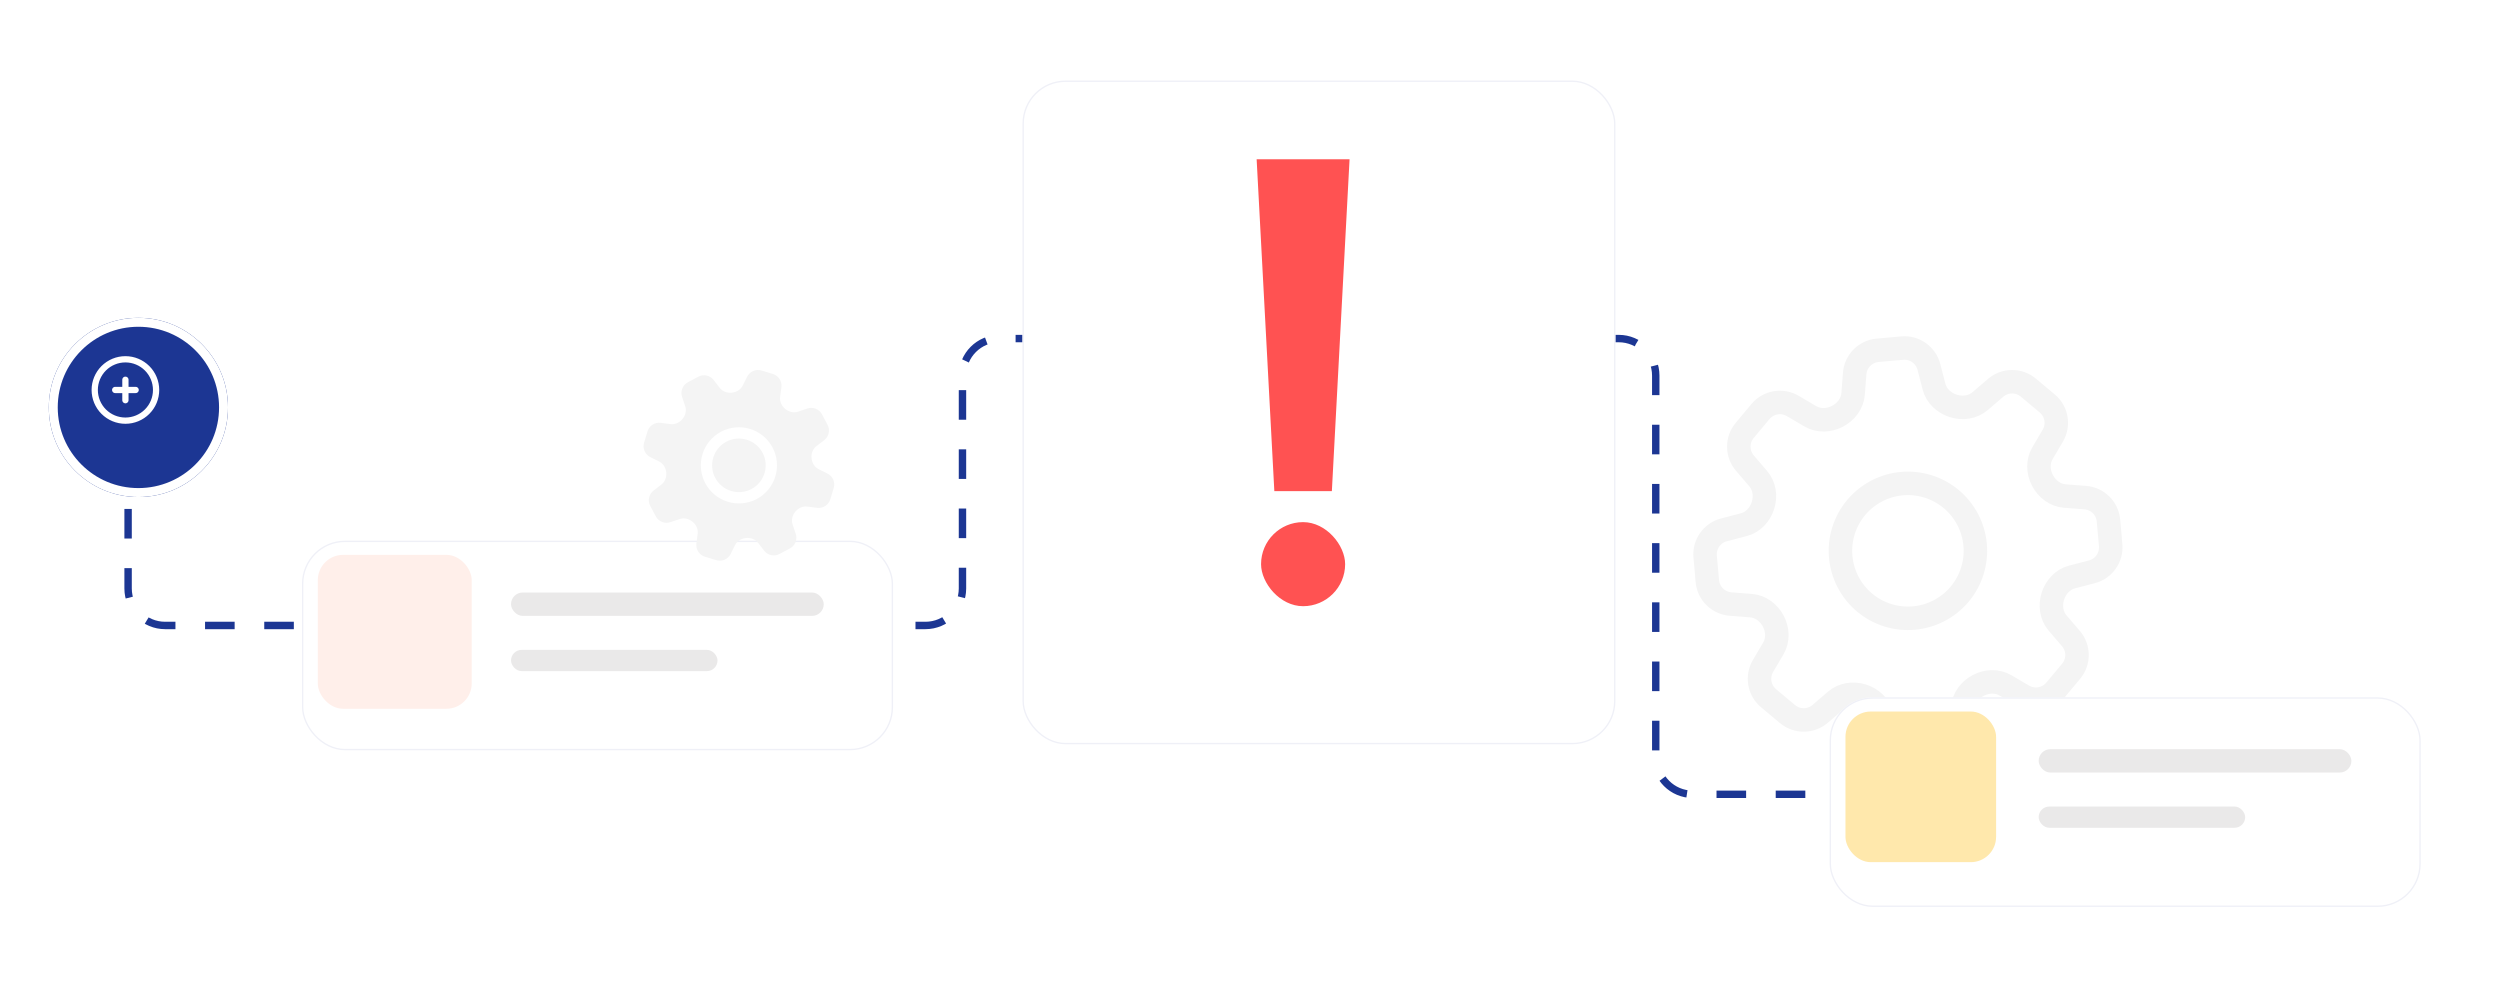 <svg width="565" height="223" viewBox="0 0 565 223" fill="none" xmlns="http://www.w3.org/2000/svg">
<path d="M28.949 88.252V132.991C28.949 137.61 32.694 141.355 37.313 141.355H81.078H209.156C213.775 141.355 217.52 137.61 217.52 132.991V84.878C217.52 80.258 221.264 76.514 225.884 76.514H365.836C370.456 76.514 374.2 80.258 374.2 84.878V171.15C374.2 175.769 377.945 179.514 382.564 179.514H421.457" stroke="#1C3693" stroke-width="1.673" stroke-dasharray="6.69 6.69"/>
<g filter="url(#filter0_d_3791_12865)">
<rect x="65.162" y="119.107" width="133.586" height="47.366" rx="9.725" fill="white"/>
<rect x="65.316" y="119.262" width="133.278" height="47.057" rx="9.57" stroke="#EFF0F7" stroke-width="0.308"/>
</g>
<rect x="115.488" y="133.91" width="70.678" height="5.281" rx="2.64" fill="#EAE9E9"/>
<rect x="115.488" y="146.871" width="46.669" height="4.801" rx="2.4" fill="#EAE9E9"/>
<rect x="71.823" y="125.398" width="34.784" height="34.784" rx="5.718" fill="#FFEFEA"/>
<g filter="url(#filter1_d_3791_12865)">
<circle cx="28.249" cy="88.038" r="20.249" fill="#1C3693"/>
<circle cx="28.249" cy="88.038" r="19.239" stroke="white" stroke-width="2.02"/>
</g>
<path d="M28.343 85.822V90.445M30.654 88.134H26.031M35.278 88.134C35.278 89.045 35.098 89.946 34.75 90.788C34.401 91.629 33.891 92.394 33.246 93.037C32.603 93.681 31.838 94.192 30.997 94.541C30.155 94.889 29.254 95.069 28.343 95.069C27.432 95.069 26.53 94.889 25.689 94.541C24.848 94.192 24.083 93.681 23.439 93.037C22.795 92.394 22.285 91.629 21.936 90.788C21.588 89.946 21.408 89.045 21.408 88.134C21.408 86.295 22.139 84.531 23.439 83.23C24.74 81.93 26.504 81.199 28.343 81.199C30.182 81.199 31.946 81.93 33.246 83.23C34.547 84.531 35.278 86.295 35.278 88.134Z" stroke="white" stroke-width="1.414" stroke-linecap="round" stroke-linejoin="round"/>
<path d="M419.157 84.426C419.368 81.641 421.568 79.413 424.353 79.165L429.888 78.671C432.673 78.422 435.233 80.225 435.934 82.929L437.092 87.388C437.638 89.503 439.382 91.083 441.462 91.744C443.552 92.395 445.856 92.077 447.515 90.653L451.009 87.651C452.037 86.769 453.344 86.279 454.699 86.271C456.053 86.262 457.367 86.734 458.406 87.603L462.67 91.173C464.821 92.966 465.351 96.048 463.933 98.461L461.598 102.431C460.49 104.316 460.585 106.635 461.6 108.575C462.615 110.511 464.478 111.942 466.662 112.105L471.252 112.46C474.042 112.671 476.264 114.866 476.513 117.651L477.007 123.19C477.256 125.975 475.458 128.534 472.749 129.236L468.29 130.394C466.174 130.94 464.594 132.679 463.938 134.764C463.282 136.853 463.6 139.152 465.024 140.812L468.026 144.31C469.849 146.429 469.867 149.556 468.074 151.706L464.504 155.97C463.636 157.008 462.427 157.705 461.094 157.936C459.76 158.167 458.388 157.918 457.221 157.233L453.245 154.898C451.36 153.791 449.041 153.885 447.105 154.9C445.164 155.916 443.738 157.778 443.57 159.957L443.22 164.551C443.009 167.336 440.809 169.564 438.024 169.813L432.484 170.307C429.699 170.556 427.144 168.753 426.439 166.049L425.285 161.589C424.734 159.475 422.995 157.895 420.91 157.234C418.82 156.583 416.521 156.901 414.862 158.325L411.363 161.327C409.244 163.149 406.117 163.168 403.966 161.374L399.702 157.805C398.663 156.936 397.965 155.727 397.734 154.393C397.503 153.058 397.752 151.685 398.439 150.517L400.775 146.547C401.882 144.662 401.788 142.343 400.777 140.402C399.762 138.466 397.894 137.036 395.715 136.873L391.121 136.517C388.335 136.307 386.107 134.107 385.859 131.327L385.365 125.788C385.116 123.003 386.919 120.443 389.623 119.742L394.083 118.584C396.198 118.038 397.783 116.299 398.439 114.214C399.095 112.124 398.778 109.825 397.348 108.166L394.351 104.667C393.469 103.64 392.979 102.332 392.971 100.978C392.962 99.623 393.434 98.31 394.303 97.271L397.868 93.007C398.737 91.968 399.946 91.271 401.281 91.039C402.615 90.808 403.989 91.058 405.157 91.744L409.127 94.08C411.012 95.187 413.336 95.092 415.272 94.077C417.208 93.062 418.639 91.199 418.802 89.021L419.157 84.426Z" stroke="#F4F4F4" stroke-width="5.311" stroke-linecap="round" stroke-linejoin="round"/>
<path d="M446.382 123.132C446.742 127.161 445.486 131.168 442.892 134.271C440.297 137.374 436.576 139.319 432.547 139.679C428.518 140.038 424.511 138.783 421.408 136.189C418.305 133.594 416.359 129.873 416 125.845C415.64 121.816 416.896 117.809 419.49 114.706C422.085 111.603 425.806 109.658 429.835 109.298C433.864 108.939 437.871 110.194 440.974 112.788C444.077 115.383 446.023 119.104 446.382 123.132Z" stroke="#F4F4F4" stroke-width="5.311" stroke-linecap="round" stroke-linejoin="round"/>
<path d="M168.851 85.147C169.447 83.944 170.828 83.348 172.114 83.739L174.67 84.516C175.955 84.907 176.771 86.172 176.596 87.503L176.309 89.699C176.171 90.74 176.663 91.758 177.471 92.428C178.285 93.094 179.369 93.368 180.365 93.032L182.463 92.324C183.08 92.116 183.751 92.134 184.356 92.374C184.961 92.614 185.461 93.061 185.767 93.636L187.024 95.995C187.659 97.182 187.34 98.65 186.274 99.47L184.518 100.818C183.684 101.459 183.308 102.509 183.411 103.557C183.515 104.602 184.087 105.576 185.031 106.042L187.012 107.027C188.217 107.624 188.812 109.003 188.421 110.289L187.643 112.846C187.252 114.132 185.989 114.948 184.656 114.772L182.46 114.485C181.419 114.347 180.401 114.837 179.733 115.648C179.065 116.461 178.792 117.542 179.127 118.538L179.835 120.639C180.265 121.911 179.71 123.308 178.523 123.943L176.164 125.2C175.59 125.506 174.926 125.598 174.29 125.461C173.654 125.324 173.087 124.965 172.691 124.45L171.34 122.693C170.7 121.859 169.649 121.484 168.604 121.587C167.556 121.69 166.585 122.263 166.117 123.203L165.133 125.187C164.537 126.39 163.155 126.987 161.87 126.596L159.312 125.817C158.026 125.426 157.213 124.162 157.385 122.831L157.675 120.635C157.81 119.594 157.32 118.576 156.51 117.906C155.697 117.239 154.615 116.967 153.619 117.302L151.519 118.009C150.246 118.439 148.849 117.884 148.214 116.698L146.957 114.338C146.65 113.764 146.558 113.1 146.695 112.463C146.832 111.827 147.191 111.26 147.708 110.863L149.464 109.515C150.297 108.875 150.673 107.824 150.573 106.777C150.469 105.732 149.895 104.758 148.953 104.293L146.97 103.306C145.766 102.71 145.17 101.328 145.561 100.045L146.339 97.487C146.73 96.202 147.994 95.386 149.326 95.561L151.522 95.849C152.563 95.987 153.582 95.497 154.25 94.686C154.919 93.873 155.192 92.792 154.854 91.795L154.149 89.696C153.941 89.079 153.959 88.408 154.199 87.803C154.439 87.198 154.886 86.698 155.461 86.391L157.818 85.134C158.392 84.827 159.057 84.734 159.693 84.872C160.33 85.009 160.897 85.368 161.293 85.885L162.641 87.641C163.282 88.474 164.335 88.851 165.38 88.747C166.426 88.644 167.399 88.072 167.864 87.13L168.851 85.147Z" fill="#F4F4F4"/>
<path d="M174.007 107.302C173.441 109.162 172.16 110.721 170.444 111.636C168.729 112.551 166.72 112.747 164.86 112.181C163 111.616 161.44 110.334 160.525 108.619C159.61 106.903 159.414 104.895 159.979 103.035C160.545 101.175 161.827 99.616 163.542 98.701C165.258 97.785 167.266 97.589 169.127 98.155C170.987 98.721 172.546 100.002 173.461 101.718C174.376 103.433 174.573 105.442 174.007 107.302Z" stroke="white" stroke-width="2.553" stroke-linecap="round" stroke-linejoin="round"/>
<g filter="url(#filter2_d_3791_12865)">
<rect x="410.414" y="154.514" width="133.586" height="47.366" rx="9.725" fill="white"/>
<rect x="410.568" y="154.668" width="133.278" height="47.057" rx="9.57" stroke="#EFF0F7" stroke-width="0.308"/>
</g>
<rect x="460.739" y="169.316" width="70.678" height="5.281" rx="2.64" fill="#EAE9E9"/>
<rect x="460.739" y="182.277" width="46.669" height="4.801" rx="2.4" fill="#EAE9E9"/>
<rect x="417.074" y="160.805" width="34.044" height="34.044" rx="5.718" fill="#FFDE89" fill-opacity="0.7"/>
<g filter="url(#filter3_d_3791_12865)">
<rect x="228" y="15.119" width="134" height="150" rx="9.725" fill="white"/>
<rect x="228.154" y="15.273" width="133.692" height="149.692" rx="9.57" stroke="#EFF0F7" stroke-width="0.308"/>
</g>
<rect x="285" y="118" width="19" height="19" rx="9.5" fill="#FF5252"/>
<path d="M284 36H305L301 111H288L284 36Z" fill="#FF5252"/>
<defs>
<filter id="filter0_d_3791_12865" x="50.759" y="104.705" width="168.56" height="82.339" filterUnits="userSpaceOnUse" color-interpolation-filters="sRGB">
<feFlood flood-opacity="0" result="BackgroundImageFix"/>
<feColorMatrix in="SourceAlpha" type="matrix" values="0 0 0 0 0 0 0 0 0 0 0 0 0 0 0 0 0 0 127 0" result="hardAlpha"/>
<feMorphology radius="1.59" operator="dilate" in="SourceAlpha" result="effect1_dropShadow_3791_12865"/>
<feOffset dx="3.084" dy="3.084"/>
<feGaussianBlur stdDeviation="7.949"/>
<feColorMatrix type="matrix" values="0 0 0 0 0.555 0 0 0 0 0.555 0 0 0 0 0.555 0 0 0 0.2 0"/>
<feBlend mode="normal" in2="BackgroundImageFix" result="effect1_dropShadow_3791_12865"/>
<feBlend mode="normal" in="SourceGraphic" in2="effect1_dropShadow_3791_12865" result="shape"/>
</filter>
<filter id="filter1_d_3791_12865" x="0.93" y="61.73" width="60.698" height="60.697" filterUnits="userSpaceOnUse" color-interpolation-filters="sRGB">
<feFlood flood-opacity="0" result="BackgroundImageFix"/>
<feColorMatrix in="SourceAlpha" type="matrix" values="0 0 0 0 0 0 0 0 0 0 0 0 0 0 0 0 0 0 127 0" result="hardAlpha"/>
<feOffset dx="3.03" dy="4.04"/>
<feGaussianBlur stdDeviation="5.05"/>
<feComposite in2="hardAlpha" operator="out"/>
<feColorMatrix type="matrix" values="0 0 0 0 0.583 0 0 0 0 0.583 0 0 0 0 0.583 0 0 0 0.7 0"/>
<feBlend mode="normal" in2="BackgroundImageFix" result="effect1_dropShadow_3791_12865"/>
<feBlend mode="normal" in="SourceGraphic" in2="effect1_dropShadow_3791_12865" result="shape"/>
</filter>
<filter id="filter2_d_3791_12865" x="396.011" y="140.111" width="168.56" height="82.339" filterUnits="userSpaceOnUse" color-interpolation-filters="sRGB">
<feFlood flood-opacity="0" result="BackgroundImageFix"/>
<feColorMatrix in="SourceAlpha" type="matrix" values="0 0 0 0 0 0 0 0 0 0 0 0 0 0 0 0 0 0 127 0" result="hardAlpha"/>
<feMorphology radius="1.59" operator="dilate" in="SourceAlpha" result="effect1_dropShadow_3791_12865"/>
<feOffset dx="3.084" dy="3.084"/>
<feGaussianBlur stdDeviation="7.949"/>
<feColorMatrix type="matrix" values="0 0 0 0 0.555 0 0 0 0 0.555 0 0 0 0 0.555 0 0 0 0.2 0"/>
<feBlend mode="normal" in2="BackgroundImageFix" result="effect1_dropShadow_3791_12865"/>
<feBlend mode="normal" in="SourceGraphic" in2="effect1_dropShadow_3791_12865" result="shape"/>
</filter>
<filter id="filter3_d_3791_12865" x="213.597" y="0.716" width="168.974" height="184.974" filterUnits="userSpaceOnUse" color-interpolation-filters="sRGB">
<feFlood flood-opacity="0" result="BackgroundImageFix"/>
<feColorMatrix in="SourceAlpha" type="matrix" values="0 0 0 0 0 0 0 0 0 0 0 0 0 0 0 0 0 0 127 0" result="hardAlpha"/>
<feMorphology radius="1.59" operator="dilate" in="SourceAlpha" result="effect1_dropShadow_3791_12865"/>
<feOffset dx="3.084" dy="3.084"/>
<feGaussianBlur stdDeviation="7.949"/>
<feColorMatrix type="matrix" values="0 0 0 0 0.555 0 0 0 0 0.555 0 0 0 0 0.555 0 0 0 0.2 0"/>
<feBlend mode="normal" in2="BackgroundImageFix" result="effect1_dropShadow_3791_12865"/>
<feBlend mode="normal" in="SourceGraphic" in2="effect1_dropShadow_3791_12865" result="shape"/>
</filter>
</defs>
</svg>

